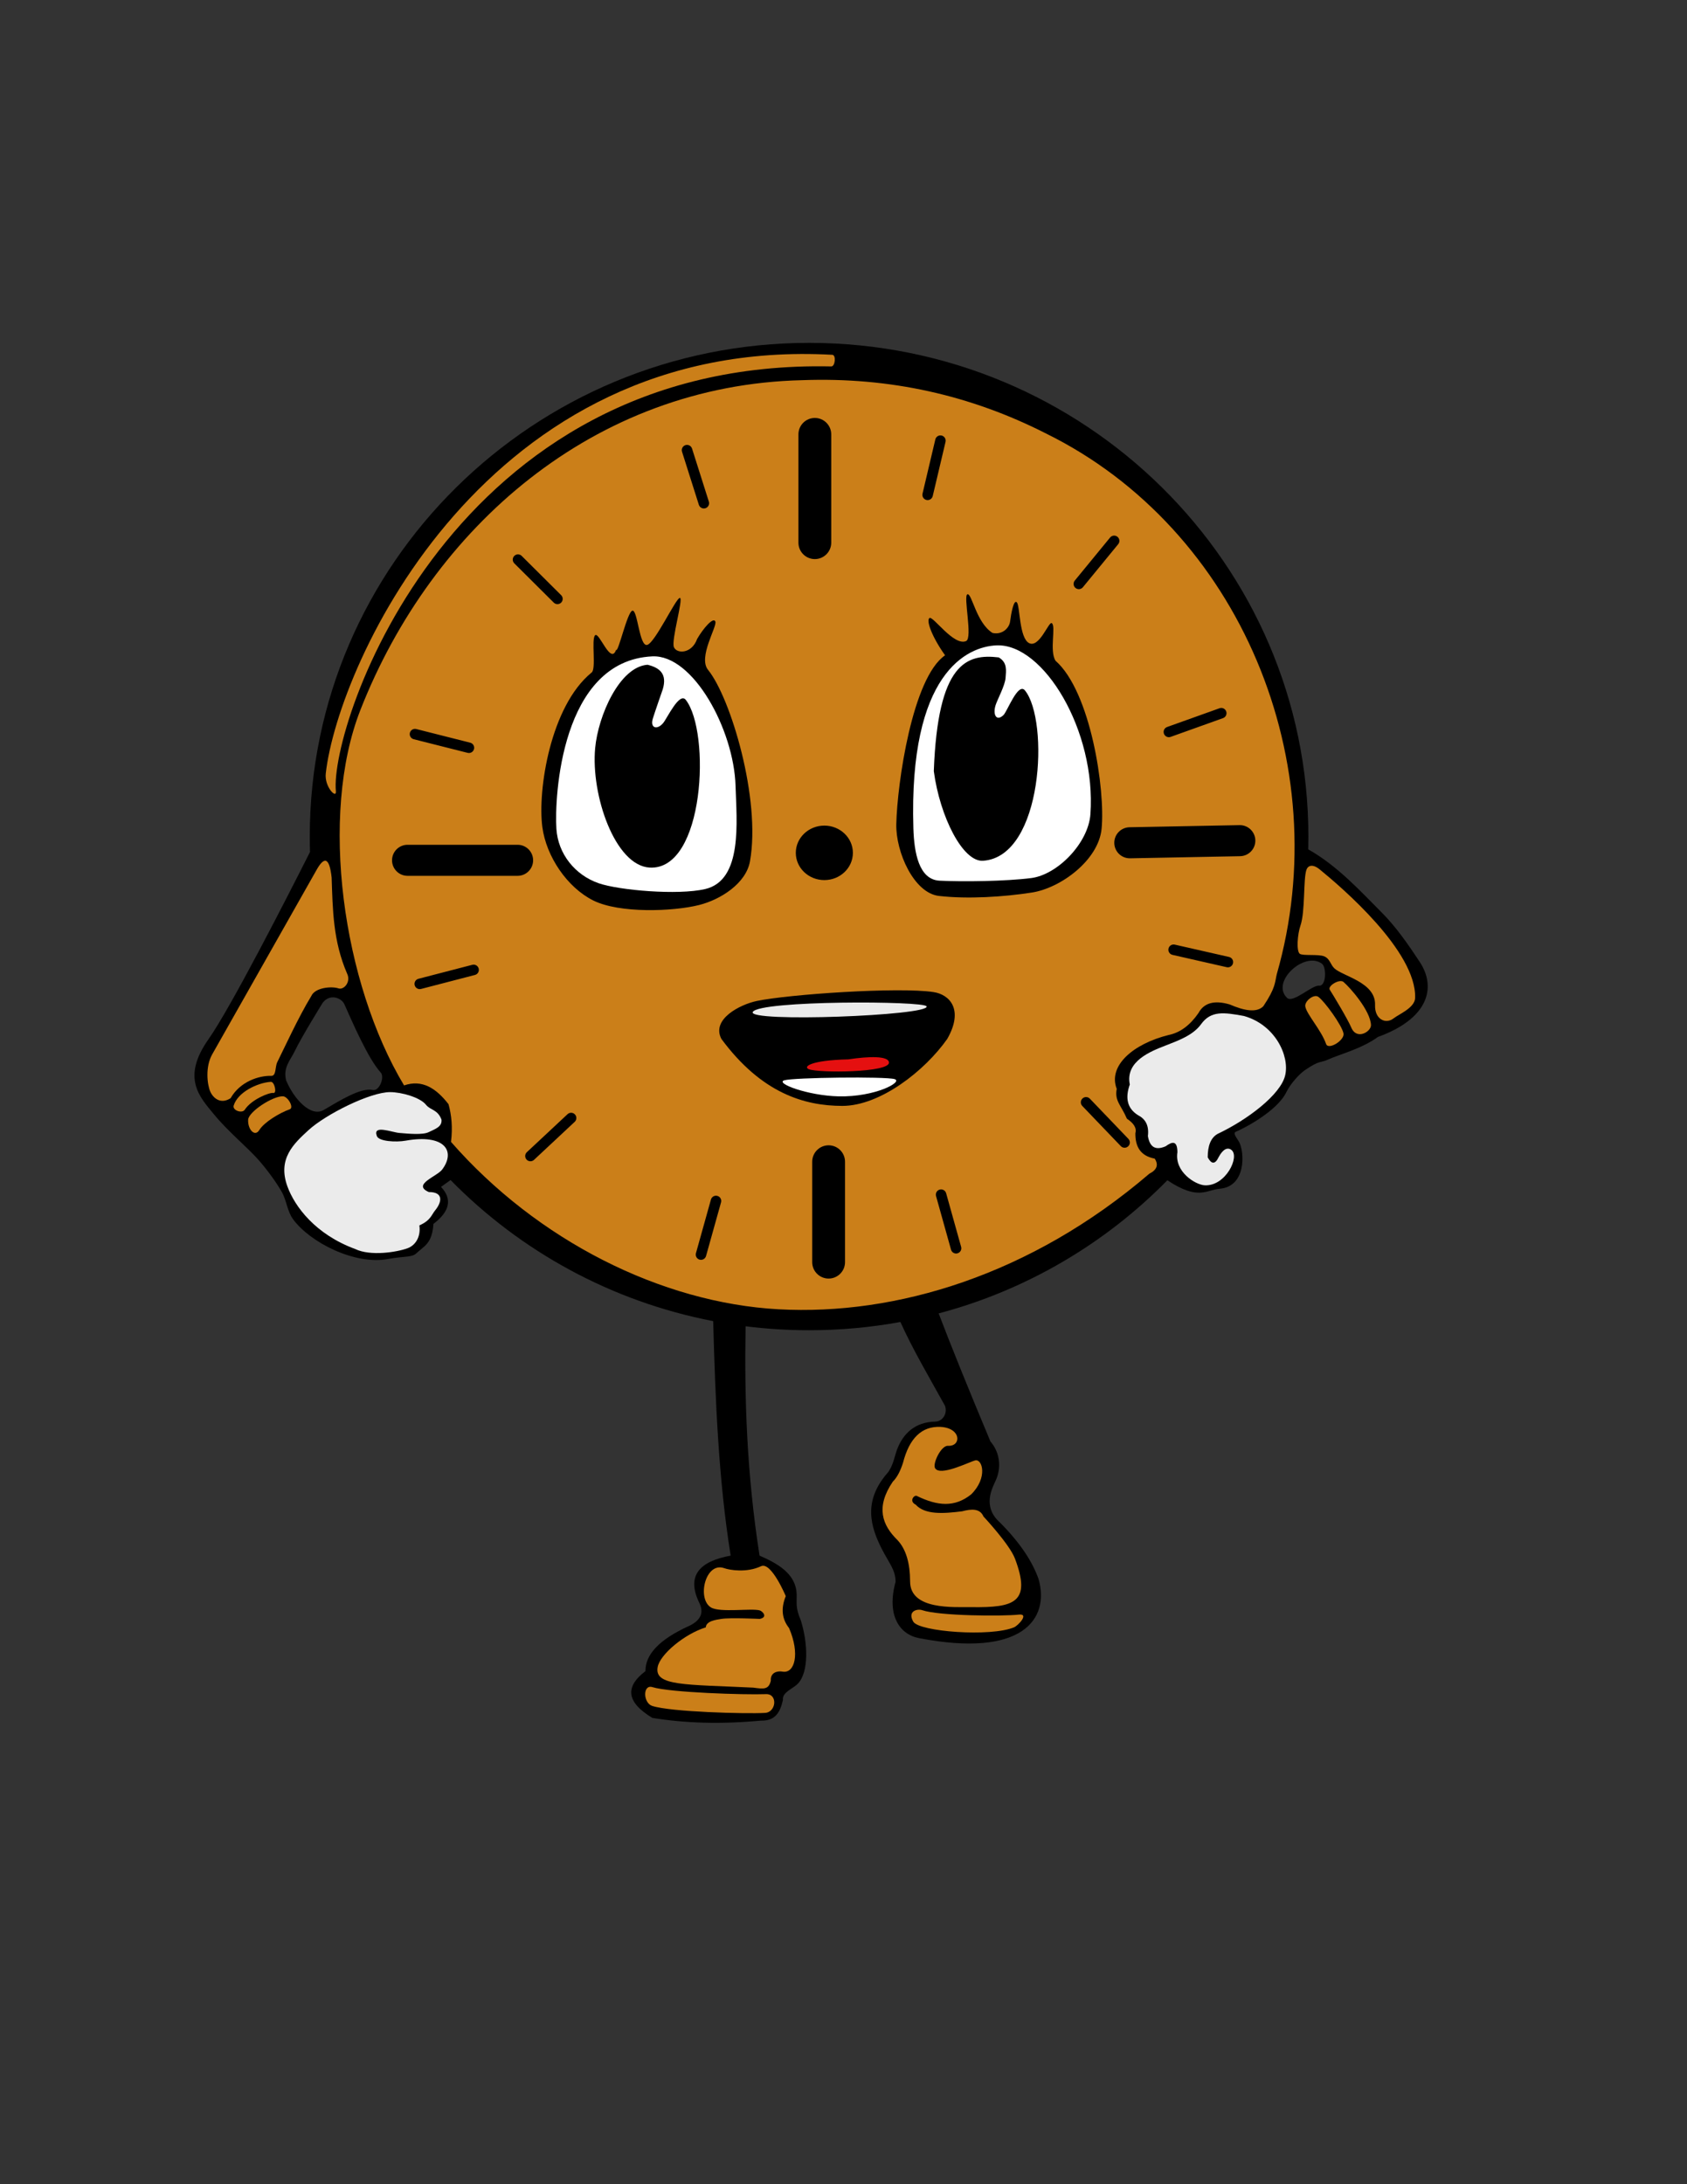<?xml version="1.0" encoding="UTF-8" standalone="no"?>
<!DOCTYPE svg PUBLIC "-//W3C//DTD SVG 1.1//EN" "http://www.w3.org/Graphics/SVG/1.1/DTD/svg11.dtd">
<svg width="100%" height="100%" viewBox="0 0 2550 3300" version="1.1" xmlns="http://www.w3.org/2000/svg" xmlns:xlink="http://www.w3.org/1999/xlink" xml:space="preserve" xmlns:serif="http://www.serif.com/" style="fill-rule:evenodd;clip-rule:evenodd;stroke-linejoin:round;stroke-miterlimit:2;">
    <rect x="0" y="0" width="2550" height="3300" fill="#333333" stroke="none"/>
    <g id="Base-Layer" serif:id="Base Layer">
        <path d="M468.592,1287.18C468.351,1279.44 468.23,1271.69 468.23,1263.91C468.23,852.248 806.416,518.031 1222.97,518.031C1639.52,518.031 1977.7,852.248 1977.7,1263.91C1977.7,1270.37 1977.62,1276.82 1977.45,1283.26C2022.81,1308.68 2059.35,1349.69 2087.22,1377.32C2109.96,1399.88 2128.63,1426.99 2146.01,1453.33C2172.03,1492.74 2158.27,1539.36 2082.91,1566.62C2057.58,1584.92 2025.31,1592.67 2006.91,1601.04C1995.42,1606.26 1995.2,1601.36 1972.49,1616.81C1964.65,1622.14 1950.73,1636.92 1944.45,1649.95C1930.82,1678.23 1882.26,1703.95 1867.81,1710.03C1862.9,1712.09 1870.37,1720.48 1872.9,1725.16C1881.48,1740.99 1883.77,1792.83 1843.43,1796.07C1823.19,1797.69 1811.52,1814.36 1764.54,1783.2C1671.09,1878.36 1552.24,1948.99 1418.84,1984.38C1436.92,2031.96 1463.14,2096.74 1497.11,2177.88C1512.06,2195.05 1513.4,2218.16 1505.42,2236.05C1500.14,2247.91 1483.92,2275.97 1511.66,2300.45C1543.52,2332.59 1560.81,2360.35 1569.83,2385.63C1587.2,2446.46 1545.04,2505.12 1389.08,2474.97C1358.9,2469.14 1339.99,2439.47 1353.76,2389.79C1353.41,2371.37 1344.27,2362.45 1332.49,2339.46C1316.32,2307.19 1303.99,2268.51 1341.3,2225.66C1349.66,2216.06 1352.72,2198.65 1355.84,2190.34C1364.96,2165.98 1382.95,2148.46 1413.75,2147.83C1425.06,2147.6 1432.59,2135.27 1428.42,2123.99C1403.03,2078.12 1379.74,2038.89 1361.02,1997.32C1316.27,2005.51 1270.12,2009.79 1222.97,2009.79C1190.48,2009.79 1158.46,2007.76 1127.02,2003.81C1125.16,2112.2 1128.53,2224.78 1148.08,2350.32C1175.17,2362.08 1203.21,2377.65 1204.18,2408.49C1204.59,2421.8 1202.03,2428.5 1210.41,2447.96C1221.31,2482.28 1222.75,2526.02 1206.25,2543.53C1198.52,2551.74 1182.19,2556.37 1183.4,2568.46C1179.55,2586.08 1172.32,2600.32 1150.16,2599.62C1089.63,2605.23 1035.14,2603.57 986.032,2595.47C944.941,2570.71 945.906,2547.31 975.644,2524.83C975.507,2500.92 994.282,2477.9 1042.13,2456.27C1059.45,2447.9 1064.47,2436.18 1056.67,2420.95C1037.4,2380.42 1057.46,2358.87 1104.45,2350.32C1086.16,2236.28 1081.27,2116.49 1078.02,1996.02C923.781,1966.33 786.272,1890.14 681.072,1782.87L666.613,1793.2C684.15,1811.84 679.668,1830.49 655.14,1849.13C653.231,1879.25 640.8,1882.59 629.327,1893.58C622.52,1900.11 610.931,1897.64 586.305,1902.19C535.785,1911.51 468.364,1876.85 442.9,1841.96C434.057,1829.84 433.225,1813.34 425.691,1800.37C417.087,1785.55 404.125,1767.72 391.274,1753.05C374.173,1733.52 344.833,1709.76 323.086,1683.22C302.173,1657.69 273.803,1628.85 315.023,1570.33C349.328,1521.62 435.088,1353.59 468.592,1287.18ZM432.467,1632.24C427.526,1612.56 439.273,1601.49 445.929,1587.36C455.09,1567.92 487.435,1515.57 487.435,1515.57C497.794,1500.86 516.006,1507.17 520.529,1517.25C532.401,1543.71 556.239,1599.33 575.497,1620.46C581.953,1627.54 573.092,1648.82 563.718,1646.82C544.834,1642.8 512.956,1663.37 489.118,1677.11C469.799,1688.25 444.147,1660.4 432.467,1632.24ZM1945.55,1507.72C1920.21,1483.62 1971.93,1436.3 1998.27,1456.11C2005.25,1461.36 2004.87,1490.29 1993.79,1489.21C1983.22,1488.18 1954.42,1516.15 1945.55,1507.72Z"/>
    </g>
    <g id="Orange">
        <path d="M1094.74,2369.28C1102.86,2372.17 1128.58,2376.61 1150.39,2366.31C1165.79,2359.04 1187.74,2411.53 1187.74,2411.53C1180.04,2430.25 1182.02,2446.21 1192.66,2459.69C1209.49,2498.6 1201.39,2528.87 1182.83,2525.55C1175.47,2524.24 1164.24,2526.57 1165.14,2539.31C1161.86,2552.82 1154.89,2551.98 1138.51,2549.76C1035.26,2544.83 988.691,2547.51 994.097,2518.67C997.716,2499.37 1034.77,2468.65 1066.84,2458.71C1067.41,2449.24 1081.59,2447.32 1090.43,2445.93C1104.03,2443.8 1148.42,2445.93 1148.42,2445.93C1161.31,2443.33 1152.56,2434.29 1148.45,2433.09C1136.16,2429.48 1088.29,2436.85 1074.7,2428.63C1053.11,2415.56 1066.17,2359.1 1094.74,2369.28Z" style="fill:rgb(203,127,25);"/>
        <path d="M986.247,2549.02C971.316,2544.42 971.979,2572.81 985.766,2577.37C1013.49,2586.54 1127.6,2589.58 1156.38,2587.94C1173.48,2586.97 1175.91,2558.91 1157.82,2559.59C1124.61,2560.83 1012.75,2557.18 986.247,2549.02Z" style="fill:rgb(203,127,25);"/>
        <path d="M1380.4,2450.01C1371.22,2433.77 1386.94,2430.34 1393.85,2432.71C1419.49,2441.52 1515.99,2442.15 1539.95,2439.44C1556.27,2437.6 1539.06,2456.02 1532.75,2458.66C1497.5,2473.4 1389.06,2465.34 1380.4,2450.01Z" style="fill:rgb(203,127,25);"/>
        <path d="M1432.89,2184.43C1453.33,2185.59 1453.55,2157.53 1421.57,2155.83C1393.03,2154.57 1374.42,2173.17 1364.95,2210.06C1361.19,2221.69 1356.4,2231.79 1349.46,2238.66C1323.35,2277.25 1333.43,2304.17 1356.61,2326.86C1369.39,2340.49 1375.61,2361.5 1375.68,2389.43C1375.79,2432.83 1441.61,2427.83 1468.64,2428.16C1533.2,2428.96 1559.22,2421.21 1534.19,2354.87C1526.06,2333.31 1486.52,2291.1 1486.52,2291.1C1481.43,2279.13 1468.98,2279.42 1454.34,2283.36C1425.69,2286.93 1398.29,2288.83 1384.02,2273.22C1373.52,2268 1381.85,2258.18 1385.81,2260.11C1417.1,2275.41 1443.04,2277.77 1468.05,2257.73C1493.39,2232.59 1484.96,2203.7 1474.01,2206.48C1464.87,2208.8 1420.08,2231.58 1413.22,2217.8C1409.76,2210.84 1422.48,2183.84 1432.89,2184.43Z" style="fill:rgb(203,127,25);"/>
        <path d="M477.787,1315.59C488.917,1295.27 497.633,1292.33 501.283,1325.87C502.95,1373.85 503.259,1421.74 524.78,1471.25C530.701,1483.76 519.651,1496.09 511.563,1493.28C501.946,1489.93 476.23,1491.61 470.445,1505.03C451.296,1536.3 429.082,1584.82 419.047,1604.88C415.712,1611.55 417.689,1625.63 410.236,1625.44C391.196,1624.96 362.93,1634.04 348.558,1659.22C333.401,1669.03 321.934,1658.92 317.72,1648.94C313.069,1637.93 310.221,1611.74 320.657,1593.14L477.787,1315.59Z" style="fill:rgb(203,127,25);"/>
        <path d="M353.213,1670.38C359.196,1650.37 388.644,1635.98 409.303,1634.48C415.048,1634.06 418.899,1652.32 413.23,1651.31C407.247,1650.23 380.043,1661.15 370.04,1676.55C365.941,1682.86 351.057,1677.59 353.213,1670.38Z" style="fill:rgb(203,127,25);"/>
        <path d="M375.088,1691.69C374.281,1706.54 385.242,1718.23 391.915,1707.4C399.384,1695.28 422.881,1681.31 437.909,1675.99C444.845,1673.53 435.165,1656.67 427.813,1656.36C412.43,1655.7 375.74,1679.71 375.088,1691.69Z" style="fill:rgb(203,127,25);"/>
        <path d="M1964.62,1440.97C1959.4,1436.85 1961.1,1411.78 1965.74,1398.34C1973.03,1377.21 1969.85,1328.32 1974.72,1314.21C1976.91,1307.84 1983.82,1304.59 1994.91,1313.65C2027.68,1340.41 2141.21,1437.14 2139.06,1507.72C2138.6,1522.65 2114.59,1532.24 2106.53,1538.57C2094.52,1547.99 2077.72,1540.06 2078.48,1518.37C2079.69,1484.03 2029.59,1475.09 2016.78,1462.85C2011.12,1457.43 2010.33,1448.54 2001.64,1444.9C1992.94,1441.25 1969.02,1444.45 1964.62,1440.97Z" style="fill:rgb(203,127,25);"/>
        <path d="M2010.05,1495.38C2006.36,1489.72 2024.76,1478.43 2030.81,1483.6C2041.18,1492.48 2071.47,1527.07 2072.31,1548.66C2072.7,1558.65 2050.74,1571.99 2042.58,1552.59C2037.29,1540 2014.39,1502.03 2010.05,1495.38Z" style="fill:rgb(203,127,25);"/>
        <path d="M1973.03,1520.62C1971.7,1512.58 1986.01,1501.32 1992.66,1506.03C2002.29,1512.86 2028.84,1549.69 2030.81,1561.56C2032.5,1571.81 2007.83,1587.08 2004.44,1577.27C1997.25,1556.42 1975,1532.49 1973.03,1520.62Z" style="fill:rgb(203,127,25);"/>
        <path d="M1688.01,1645.15C1684.5,1663.24 1694.57,1669.64 1703.38,1690.19C1712.77,1696.48 1718.58,1703.48 1716.17,1712.13C1715.99,1731.72 1723.19,1746.27 1745.43,1750.52C1751.53,1759.91 1748.79,1767.53 1737.2,1773.38C1558.48,1926.39 1354.29,1987.89 1176.83,1978.14C999.374,1968.39 812.088,1874.19 681.727,1725.23C684.441,1703.06 682.5,1684.61 677.945,1668.25C659.348,1644.27 638.1,1630.45 610.779,1639.91C518.007,1485.46 482.137,1232.27 544.828,1072.49C652.935,796.961 897.671,581.691 1212.46,574.394C1345.28,569.437 1467.63,597.34 1580.62,654.702C1874.77,799.269 2021.04,1154.01 1929.95,1471.73C1926.92,1484.16 1928.62,1491.87 1909.54,1520.34C1899.47,1530.39 1881.13,1527.23 1858.73,1517.57C1835.64,1510.79 1819.93,1515.1 1811.62,1530.5C1798.94,1548.84 1783.95,1560.2 1766.35,1563.76C1713.47,1576.86 1674.36,1609.87 1688.01,1645.15ZM1277.29,1755.18C1277.29,1741.5 1266.18,1730.38 1252.5,1730.38C1238.81,1730.38 1227.7,1741.5 1227.7,1755.18L1227.7,1906.94C1227.7,1920.62 1238.81,1931.73 1252.5,1931.73C1266.18,1931.73 1277.29,1920.62 1277.29,1906.94L1277.29,1755.18ZM1089.89,1816.59C1091.07,1812.38 1088.61,1808 1084.39,1806.83C1080.18,1805.65 1075.8,1808.11 1074.62,1812.32L1051.97,1893.36C1050.79,1897.57 1053.25,1901.95 1057.46,1903.13C1061.68,1904.31 1066.06,1901.84 1067.23,1897.63L1089.89,1816.59ZM1414.88,1807.07C1413.7,1802.86 1416.16,1798.48 1420.38,1797.3C1424.59,1796.12 1428.97,1798.59 1430.14,1802.8L1452.8,1883.84C1453.98,1888.05 1451.52,1892.42 1447.3,1893.6C1443.09,1894.78 1438.71,1892.32 1437.54,1888.1L1414.88,1807.07ZM868.683,1694.95C871.88,1691.96 872.052,1686.94 869.066,1683.75C866.08,1680.55 861.06,1680.38 857.862,1683.36L796.366,1740.79C793.168,1743.78 792.997,1748.8 795.983,1752C798.969,1755.19 803.989,1755.37 807.186,1752.38L868.683,1694.95ZM1635.93,1670.91C1632.91,1667.75 1633.01,1662.73 1636.17,1659.7C1639.33,1656.67 1644.35,1656.78 1647.38,1659.94L1705.62,1720.66C1708.65,1723.82 1708.54,1728.85 1705.38,1731.87C1702.23,1734.9 1697.21,1734.8 1694.18,1731.64L1635.93,1670.91ZM1090.4,1569.62C1074.91,1539.98 1118.44,1517.65 1144.06,1512.3C1192.37,1502.23 1358.54,1490.88 1411.12,1498.89C1435.41,1502.59 1457.2,1525.17 1431.85,1569.62C1397.76,1618.09 1330.23,1670.84 1273.32,1670.84C1216.41,1670.84 1151.37,1652.04 1090.4,1569.62ZM717.9,1473.02C722.135,1471.92 724.68,1467.59 723.581,1463.36C722.482,1459.12 718.152,1456.58 713.917,1457.68L632.473,1478.82C628.238,1479.92 625.693,1484.25 626.792,1488.48C627.891,1492.72 632.221,1495.26 636.456,1494.16L717.9,1473.02ZM1772.24,1442.65C1767.97,1441.68 1765.29,1437.43 1766.26,1433.16C1767.23,1428.89 1771.48,1426.22 1775.75,1427.19L1857.8,1445.84C1862.07,1446.81 1864.74,1451.06 1863.77,1455.33C1862.8,1459.6 1858.55,1462.27 1854.29,1461.3L1772.24,1442.65ZM896.802,1360.51C857.342,1340.86 825.639,1294 819.772,1249.49C812.417,1193.7 832.062,1066.88 894.048,1016.26C901.72,1011.61 893.36,965.54 899.556,959.803C905.753,954.065 922.943,1005.18 931.227,981.834C934.516,986.963 948.168,923.874 956.013,922.624C963.858,921.374 966.365,977.548 978.299,974.335C990.233,971.122 1021.69,903.473 1027.62,903.346C1033.54,903.219 1014.3,967.456 1018.66,977.784C1023.02,988.111 1045.64,988.021 1053.78,965.311C1062.96,949.342 1078.57,931.345 1081.32,939.148C1084.07,946.951 1054.76,993.057 1070.3,1012.13C1104.29,1053.84 1150.38,1207.19 1133.64,1301.3C1127.72,1334.63 1089.38,1359.18 1056.53,1367.39C1017.06,1377.26 936.263,1380.16 896.802,1360.51ZM1419.32,1353.64C1381.32,1349.3 1353.86,1287.17 1354.8,1245.08C1356.16,1183.98 1379.05,1024.02 1428.54,990.074C1408.63,962.261 1399.69,937.331 1404.98,933.747C1410.27,930.163 1441.78,976.648 1460.28,968.568C1470.62,964.058 1455.67,899.951 1462.33,897.902C1468.99,895.854 1475.63,940.807 1500.23,956.278C1515.18,959.599 1525.64,948.63 1526.85,938.868C1528.26,927.501 1532.32,904.73 1537.09,910.192C1541.87,915.654 1540.51,963.986 1555.53,971.64C1570.87,979.46 1585.11,939.121 1589.62,941.414C1596.75,945.038 1585.87,983.143 1595.47,998.267C1648.71,1045.1 1670.91,1193.37 1665.11,1252.25C1660.44,1299.63 1603.42,1341.74 1559.62,1348.52C1516.61,1355.18 1462.67,1358.59 1419.32,1353.64ZM1246.05,1247.37C1269.86,1247.37 1289.19,1265.82 1289.19,1288.53C1289.19,1311.25 1269.86,1329.69 1246.05,1329.69C1222.24,1329.69 1202.9,1311.25 1202.9,1288.53C1202.9,1265.82 1222.24,1247.37 1246.05,1247.37ZM616.053,1276.33C603.103,1276.33 592.59,1286.84 592.59,1299.79C592.59,1312.74 603.103,1323.26 616.053,1323.26L782.376,1323.26C795.326,1323.26 805.839,1312.74 805.839,1299.79C805.839,1286.84 795.326,1276.33 782.376,1276.33L616.053,1276.33ZM1707.32,1249.86C1694.37,1250.11 1684.06,1260.82 1684.31,1273.77C1684.56,1286.72 1695.27,1297.03 1708.22,1296.78L1874.51,1293.58C1887.46,1293.33 1897.77,1282.62 1897.52,1269.67C1897.27,1256.72 1886.56,1246.41 1873.61,1246.66L1707.32,1249.86ZM706.881,1137.45C711.123,1138.53 715.437,1135.95 716.509,1131.71C717.581,1127.47 715.008,1123.16 710.766,1122.09L629.188,1101.47C624.946,1100.39 620.632,1102.97 619.56,1107.21C618.488,1111.45 621.061,1115.77 625.303,1116.84L706.881,1137.45ZM1848.7,1084.99C1852.82,1083.51 1854.97,1078.97 1853.5,1074.85C1852.03,1070.73 1847.49,1068.58 1843.37,1070.06L1764.14,1098.4C1760.02,1099.87 1757.87,1104.41 1759.35,1108.53C1760.82,1112.65 1765.36,1114.8 1769.48,1113.33L1848.7,1084.99ZM777.389,851.122C774.287,848.037 774.274,843.014 777.359,839.912C780.444,836.81 785.467,836.797 788.569,839.882L848.225,899.223C851.327,902.308 851.34,907.331 848.255,910.433C845.17,913.535 840.147,913.548 837.045,910.463L777.389,851.122ZM1690.22,822.182C1693,818.8 1692.5,813.801 1689.12,811.026C1685.74,808.251 1680.74,808.744 1677.97,812.127L1624.59,877.178C1621.82,880.56 1622.31,885.559 1625.69,888.334C1629.08,891.108 1634.08,890.615 1636.85,887.233L1690.22,822.182ZM1256.46,656.252C1256.46,642.567 1245.35,631.457 1231.67,631.457C1217.98,631.457 1206.87,642.567 1206.87,656.252L1206.87,819.911C1206.87,833.596 1217.98,844.706 1231.67,844.706C1245.35,844.706 1256.46,833.596 1256.46,819.911L1256.46,656.252ZM1030.92,682.489C1029.6,678.319 1031.91,673.86 1036.09,672.537C1040.26,671.214 1044.71,673.526 1046.04,677.696L1071.48,757.903C1072.8,762.073 1070.49,766.532 1066.32,767.855C1062.15,769.177 1057.69,766.866 1056.36,762.696L1030.92,682.489ZM1429.23,667.581C1430.23,663.323 1427.59,659.05 1423.34,658.044C1419.08,657.038 1414.8,659.678 1413.8,663.936L1394.45,745.826C1393.45,750.083 1396.09,754.357 1400.35,755.362C1404.6,756.368 1408.88,753.728 1409.88,749.471L1429.23,667.581Z" style="fill:rgb(203,127,25);"/>
        <path d="M492.406,1168.66C511.132,1002.08 734.768,507.208 1258.16,536.047C1264.03,536.37 1262.44,553.738 1256.57,553.611C682.391,541.192 497.858,1094.85 507.694,1195.5C508.883,1207.66 490.157,1188.66 492.406,1168.66Z" style="fill:rgb(203,127,25);"/>
    </g>
    <g id="White">
        <path d="M434.443,1792.52C419.202,1750.65 444.032,1727.92 466.344,1707.45C492.219,1683.7 559.417,1649.97 589.694,1650.03C607.244,1650.05 635.152,1658.09 643.926,1669.16C650.619,1677.62 661.333,1675.9 667.32,1691.5C668.559,1702.41 658.027,1705.62 648.001,1710.51C639.035,1714.88 618.107,1712.96 603.518,1711.7C592.13,1710.71 563.393,1699.03 569.49,1715.95C571.679,1724.61 598.574,1725.98 613.088,1723.4C672.326,1712.84 689.189,1739.25 668.383,1767C660.469,1777.55 622.357,1789.68 648.179,1801.02C670.889,1800.85 667.879,1816.4 657.749,1828.67C652.194,1835.4 651.042,1843.83 633.911,1851.4C636.265,1868.44 628.216,1881.43 616.065,1885.91C599.904,1891.86 560.031,1898.21 536.947,1887.1C476.527,1864.88 445.448,1822.75 434.443,1792.52Z" style="fill:rgb(235,235,235);"/>
        <path d="M1707.75,1638.51C1700.59,1603.13 1739.99,1588.15 1761.88,1579.62C1779.56,1572.73 1803.29,1564.41 1815.42,1547.5C1830.39,1526.63 1850.09,1529.48 1880.26,1535C1927.14,1548.17 1949.27,1594.59 1942.72,1624.24C1936.18,1653.88 1884.82,1692.22 1841,1712.87C1829.89,1718.81 1825.54,1731.52 1825.53,1748.56C1831.08,1758.89 1836.63,1759.85 1842.19,1747.97C1848.53,1736.32 1855.36,1732.94 1861.22,1737.26C1874.67,1747.16 1852.63,1792.7 1820.77,1790.8C1807.2,1789.99 1774.99,1770.77 1779.73,1740.83C1779.57,1722.42 1771.58,1724.88 1761.88,1731.91C1745,1739.12 1737.71,1731.44 1735.11,1716.44C1737.1,1699.85 1730.94,1690.39 1720.24,1684.91C1703.47,1674.49 1700.72,1658.46 1707.75,1638.51Z" style="fill:rgb(235,235,235);"/>
        <path d="M841.021,1252.19C837.986,1204.94 847.708,998.26 985.923,991.68C1047.84,988.732 1109.31,1102.8 1111.82,1187.26C1113.43,1241.44 1122.91,1329.92 1065.9,1343.24C1024.79,1352.85 935.907,1345.09 905.158,1334.53C869.2,1322.19 843.459,1290.13 841.021,1252.19ZM981.964,1310.78C929.592,1307.79 893.017,1201.11 899.616,1130.25C904.212,1080.88 936.621,1007.39 978.797,1004.35C997.052,1008.8 1008.86,1018.09 1001.76,1041.56C1001.76,1041.56 989.115,1077.81 986.715,1085.91C982.449,1100.3 993.524,1103.24 1002.55,1092.24C1008.62,1084.84 1026.98,1045.09 1036.6,1057.4C1074.34,1105.7 1065.36,1315.54 981.964,1310.78Z" style="fill:white;"/>
        <g transform="matrix(1,0,0,1,4.657,0)">
            <path d="M1133.26,1528.83C1144.06,1511.24 1392.26,1512.02 1395.91,1520.45C1402,1534.52 1123.28,1545.09 1133.26,1528.83Z" style="fill:rgb(235,235,235);"/>
        </g>
        <path d="M1380.62,1251.39C1373.5,1016.71 1461.8,976.804 1506.52,975.052C1577.25,972.281 1657.09,1103.72 1648.25,1230.02C1645.18,1273.8 1598.54,1321.51 1558.78,1326.62C1520.77,1331.5 1455.1,1332.36 1420.21,1330.58C1388.88,1328.97 1381.74,1288.23 1380.62,1251.39ZM1411.5,1165.09C1417.57,1001.19 1461.2,987.506 1509.68,993.264C1523.04,1001.08 1520.71,1013.32 1519.98,1024.14C1519.18,1035.76 1507.8,1056.38 1504.93,1065.32C1500.31,1079.73 1506.17,1090.62 1516.81,1080.36C1522.64,1074.75 1538.85,1030.4 1549.27,1043.15C1585.96,1088.02 1576.99,1294.42 1485.93,1300.49C1455.33,1302.53 1420.68,1233.94 1411.5,1165.09Z" style="fill:white;"/>
        <path d="M1352.13,1630.35C1338.47,1626.31 1199.55,1627.86 1185.42,1632.21C1171.3,1636.56 1221.09,1655.34 1267.38,1656.42C1322.8,1657.72 1365.79,1634.38 1352.13,1630.35Z" style="fill:white;"/>
    </g>
    <g id="Red">
        <path d="M1222.67,1615.44C1213.13,1611.65 1225.74,1601.84 1282.28,1600.54C1313.14,1595.88 1342.9,1595 1343.75,1605.2C1345.06,1620.8 1237.21,1621.22 1222.67,1615.44Z" style="fill:rgb(229,16,16);"/>
    </g>
</svg>
